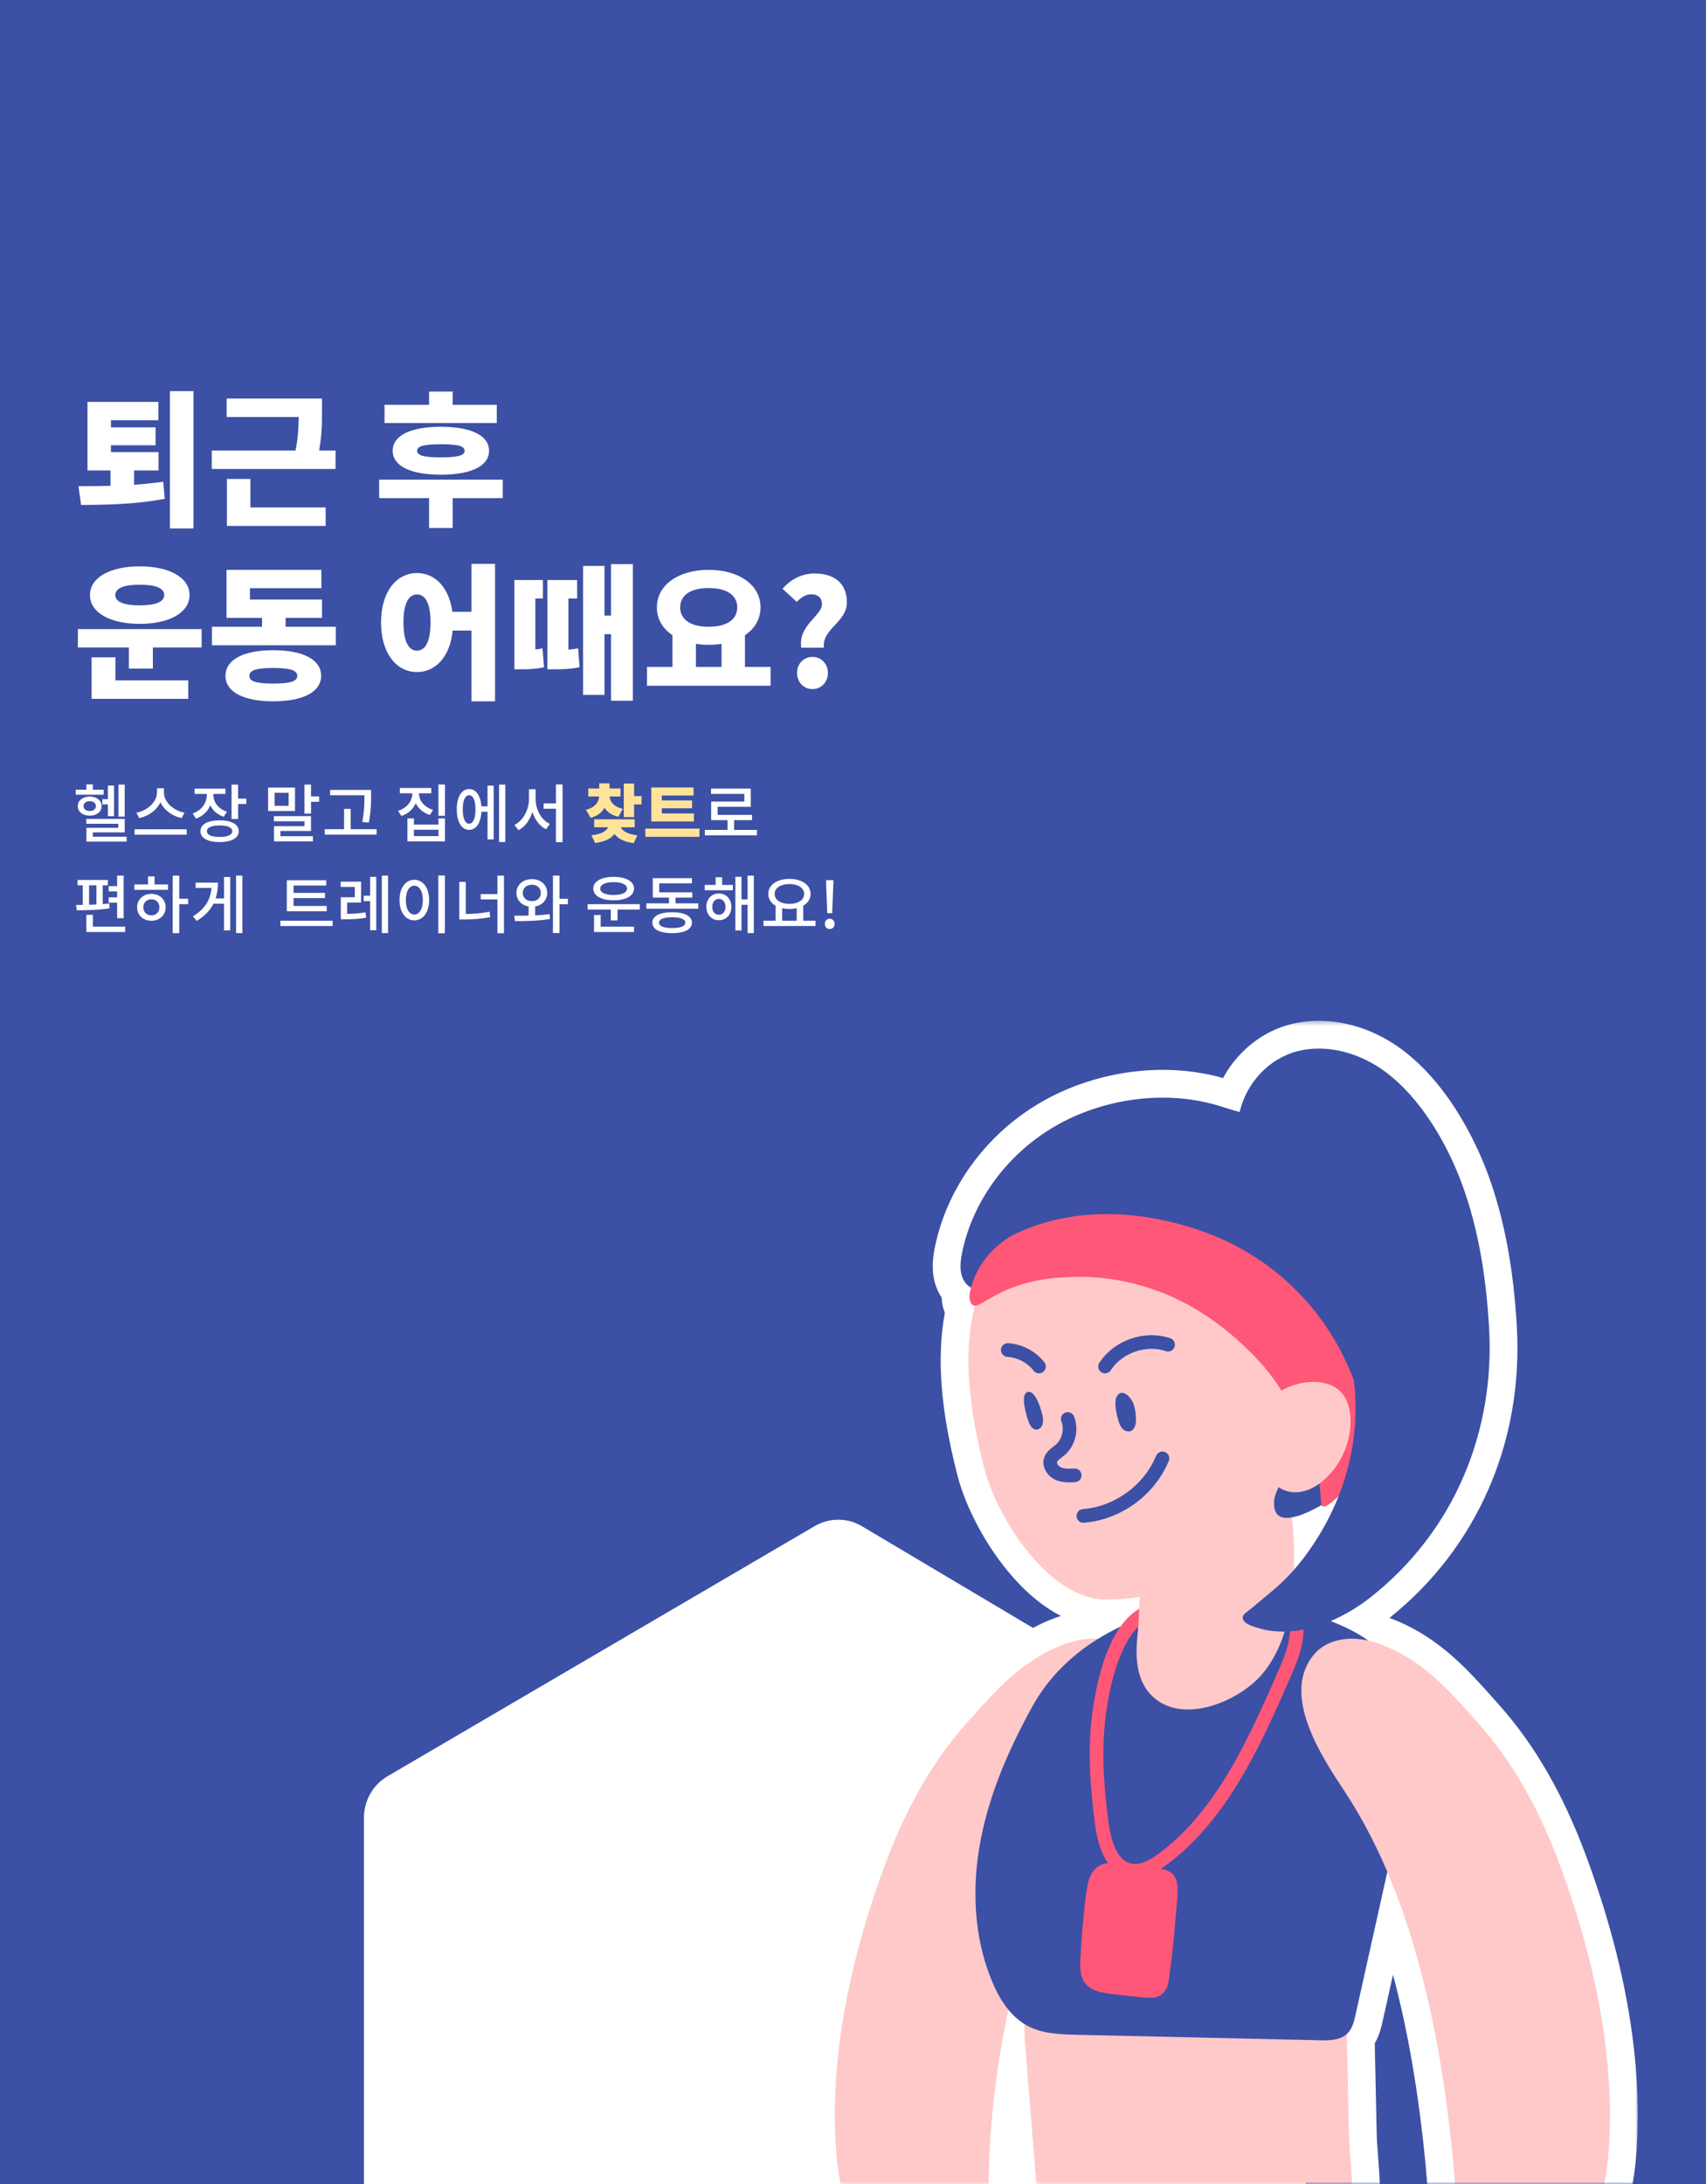 <svg width="375" height="480" viewBox="0 0 375 480" fill="none" xmlns="http://www.w3.org/2000/svg">
<rect width="375" height="480" fill="#3C50A5"/>
<path d="M29.472 103.4H34.848V99.368H24.384V97.864H34.208V93.928H24.384V92.36H34.816V88.328H19.232V103.4H24.288V106.76C21.728 106.856 19.296 106.856 17.248 106.856L17.824 110.984C22.912 110.952 29.856 110.888 36.224 109.608L35.872 105.864C33.792 106.184 31.648 106.376 29.472 106.536V103.4ZM37.344 85.96V116.136H42.528V85.96H37.344ZM55.038 105.256H49.886V115.592H71.582V111.528H55.038V105.256ZM70.141 99.016C70.781 95.592 70.781 92.84 70.781 90.312V87.592H49.822V91.656H65.662C65.629 93.832 65.534 96.136 64.957 99.016H46.557V103.08H73.757V99.016H70.141ZM109.196 88.968H99.499V86.056H94.316V88.968H84.523V92.968H109.196V88.968ZM102.124 99.08C102.124 100.136 100.588 100.52 96.907 100.52C93.26 100.52 91.692 100.136 91.692 99.08C91.692 97.992 93.26 97.64 96.907 97.64C100.588 97.64 102.124 97.992 102.124 99.08ZM86.316 99.08C86.316 102.44 90.284 104.328 96.907 104.328C103.532 104.328 107.5 102.44 107.5 99.08C107.5 95.688 103.532 93.8 96.907 93.8C90.284 93.8 86.316 95.688 86.316 99.08ZM110.508 105.416H83.34V109.48H94.316V116.04H99.499V109.48H110.508V105.416ZM30.72 128.504C34.08 128.504 36.096 129.208 36.096 130.776C36.096 132.344 34.08 133.048 30.72 133.048C27.36 133.048 25.344 132.344 25.344 130.776C25.344 129.208 27.36 128.504 30.72 128.504ZM30.72 137.112C37.248 137.112 41.664 134.648 41.664 130.776C41.664 126.936 37.248 124.472 30.72 124.472C24.192 124.472 19.776 126.936 19.776 130.776C19.776 134.648 24.192 137.112 30.72 137.112ZM25.376 144.472H20.128V153.592H41.376V149.528H25.376V144.472ZM17.12 138.264V142.296H28.32V146.936H33.6V142.296H44.32V138.264H17.12ZM60.062 150.232C56.413 150.232 54.813 149.784 54.813 148.536C54.813 147.288 56.413 146.808 60.062 146.808C63.709 146.808 65.341 147.288 65.341 148.536C65.341 149.784 63.709 150.232 60.062 150.232ZM60.062 142.904C53.566 142.904 49.566 144.952 49.566 148.536C49.566 152.088 53.566 154.136 60.062 154.136C66.59 154.136 70.59 152.088 70.59 148.536C70.59 144.952 66.59 142.904 60.062 142.904ZM62.782 137.752V135.8H70.781V131.768H54.941V129.272H70.653V125.24H49.789V135.8H57.597V137.752H46.59V141.816H73.822V137.752H62.782ZM91.659 143C89.835 143 88.683 141.048 88.683 136.792C88.683 132.6 89.835 130.648 91.659 130.648C93.484 130.648 94.635 132.6 94.635 136.792C94.635 141.048 93.484 143 91.659 143ZM103.628 123.928V134.456H99.436C98.731 129.144 95.659 125.944 91.659 125.944C87.115 125.944 83.755 130.104 83.755 136.792C83.755 143.544 87.115 147.704 91.659 147.704C95.82 147.704 98.956 144.248 99.499 138.584H103.628V154.136H108.812V123.928H103.628ZM117.673 131.544H119.337V127.48H113.065V147.096H114.473C116.201 147.096 117.609 147.064 119.593 146.648L119.241 142.488C118.665 142.616 118.185 142.68 117.673 142.744V131.544ZM124.937 131.544H126.857V127.48H120.329V147.096H121.801C123.657 147.096 125.257 147.064 127.401 146.648L127.081 142.488C126.281 142.648 125.609 142.712 124.937 142.776V131.544ZM134.313 123.992V135.288H132.873V124.376H128.169V152.728H132.873V139.384H134.313V154.008H139.113V123.992H134.313ZM152.967 141.496C153.863 141.656 154.823 141.72 155.783 141.72C156.743 141.72 157.703 141.656 158.599 141.496V146.584H152.967V141.496ZM155.783 129.24C159.623 129.24 162.055 130.712 162.055 133.496C162.055 136.248 159.623 137.752 155.783 137.752C151.943 137.752 149.51 136.248 149.51 133.496C149.51 130.712 151.943 129.24 155.783 129.24ZM163.751 146.584V139.608C165.895 138.168 167.175 136.056 167.175 133.496C167.175 128.472 162.311 125.24 155.783 125.24C149.255 125.24 144.391 128.472 144.391 133.496C144.391 136.056 145.671 138.168 147.815 139.608V146.584H142.215V150.712H169.383V146.584H163.751ZM176.132 142.36H181.092C180.676 138.136 186.148 136.824 186.148 132.376C186.148 127.928 183.076 126.04 179.076 126.04C176.196 126.04 173.764 127.384 172.004 129.4L175.14 132.28C176.132 131.288 177.06 130.616 178.372 130.616C179.684 130.616 180.676 131.32 180.676 132.76C180.676 135.384 175.364 137.432 176.132 142.36ZM178.596 151.448C180.548 151.448 181.988 149.88 181.988 147.896C181.988 145.912 180.548 144.376 178.596 144.376C176.612 144.376 175.204 145.912 175.204 147.896C175.204 149.88 176.612 151.448 178.596 151.448Z" fill="white"/>
<path d="M27.41 172.436H26.038V179.478H27.41V172.436ZM22.496 175.642V176.79H23.714V179.38H25.072V172.646H23.714V175.642H22.496ZM22.776 173.556H20.424V172.394H18.996V173.556H16.644V174.662H22.776V173.556ZM18.366 177.168C18.366 176.51 18.912 176.09 19.724 176.09C20.522 176.09 21.082 176.51 21.082 177.168C21.082 177.826 20.522 178.246 19.724 178.246C18.912 178.246 18.366 177.826 18.366 177.168ZM22.342 177.168C22.342 175.922 21.25 175.068 19.724 175.068C18.198 175.068 17.092 175.922 17.092 177.168C17.092 178.414 18.198 179.268 19.724 179.268C21.25 179.268 22.342 178.414 22.342 177.168ZM20.424 183.888V182.936H27.41V179.982H18.968V181.046H25.996V181.928H18.996V184.966H27.83V183.888H20.424ZM40.555 178.61C38.063 178.162 36.033 176.216 36.033 174.2V173.248H34.507V174.2C34.507 176.202 32.477 178.148 29.985 178.61L30.601 179.8C32.659 179.38 34.437 178.064 35.263 176.328C36.089 178.064 37.867 179.38 39.925 179.8L40.555 178.61ZM29.593 182.264V183.454H41.045V182.264H29.593ZM49.892 178.386C47.96 177.77 46.91 176.3 46.91 174.732V174.494H49.556V173.332H42.766V174.494H45.454V174.746C45.454 176.468 44.348 178.092 42.36 178.778L43.088 179.912C44.6 179.394 45.664 178.316 46.224 176.972C46.77 178.148 47.778 179.058 49.192 179.506L49.892 178.386ZM48.268 183.944C46.504 183.944 45.482 183.496 45.482 182.684C45.482 181.858 46.504 181.424 48.268 181.424C50.032 181.424 51.054 181.858 51.054 182.684C51.054 183.496 50.032 183.944 48.268 183.944ZM48.268 180.29C45.664 180.29 44.054 181.172 44.054 182.684C44.054 184.182 45.664 185.078 48.268 185.078C50.872 185.078 52.482 184.182 52.482 182.684C52.482 181.172 50.872 180.29 48.268 180.29ZM52.342 175.516V172.436H50.9V179.996H52.342V176.706H54.134V175.516H52.342ZM63.437 177.098H60.357V174.242H63.437V177.098ZM64.851 173.094H58.929V178.246H64.851V173.094ZM61.645 182.628H68.365V179.366H60.203V180.5H66.937V181.578H60.231V184.924H68.785V183.776H61.645V182.628ZM68.365 175.026V172.436H66.923V178.82H68.365V176.216H70.143V175.026H68.365ZM80.11 174.858C80.11 176.37 80.11 178.162 79.62 180.64L81.076 180.794C81.566 178.176 81.566 176.426 81.566 174.858V173.612H72.564V174.788H80.11V174.858ZM77.086 182.236V177.784H75.63V182.236H71.374V183.426H82.798V182.236H77.086ZM95.196 177.994C93.25 177.406 92.102 175.95 92.102 174.41V174.354H94.804V173.192H87.888V174.354H90.632V174.41C90.632 176.034 89.484 177.588 87.496 178.204L88.224 179.338C89.736 178.848 90.814 177.826 91.388 176.538C91.962 177.728 93.04 178.666 94.496 179.114L95.196 177.994ZM96.386 183.762H90.982V182.362H96.386V183.762ZM96.386 181.228H90.982V179.87H89.554V184.924H97.814V179.87H96.386V181.228ZM96.372 172.422V179.296H97.814V172.422H96.372ZM103.119 181.032C102.251 181.032 101.719 179.898 101.719 177.896C101.719 175.894 102.251 174.774 103.119 174.774C103.987 174.774 104.519 175.894 104.519 177.896C104.519 179.898 103.987 181.032 103.119 181.032ZM107.165 177.224H105.807C105.653 174.858 104.631 173.416 103.119 173.416C101.481 173.416 100.403 175.124 100.403 177.896C100.403 180.668 101.481 182.39 103.119 182.39C104.659 182.39 105.695 180.878 105.821 178.414H107.165V184.476H108.509V172.674H107.165V177.224ZM109.699 172.436V185.064H111.071V172.436H109.699ZM117.733 173.458H116.277V175.544C116.277 177.91 115.045 180.346 113.071 181.312L113.981 182.46C115.423 181.718 116.459 180.248 117.019 178.456C117.565 180.15 118.587 181.536 120.015 182.25L120.869 181.088C118.937 180.192 117.733 177.896 117.733 175.544V173.458ZM122.199 172.408V176.566H119.497V177.742H122.199V185.092H123.655V172.408H122.199ZM161.363 182.404V180.248H165.311V179.086H157.737V177.322H165.031V173.318H156.295V174.48H163.603V176.174H156.323V180.248H159.921V182.404H154.937V183.594H166.389V182.404H161.363ZM25.744 201.802H27.186V192.436H25.744V194.76H23.882V195.922H25.744V197.224H23.882V198.386H25.744V201.802ZM19.584 194.578H21.194V198.792C20.648 198.82 20.116 198.834 19.584 198.848V194.578ZM24.008 198.568C23.56 198.61 23.07 198.666 22.58 198.694V194.578H23.714V193.402H17.05V194.578H18.198V198.876C17.68 198.876 17.176 198.876 16.714 198.876L16.882 200.066C18.912 200.066 21.712 200.024 24.092 199.632L24.008 198.568ZM20.424 203.664V201.06H18.982V204.84H27.508V203.664H20.424ZM33.275 201.172C32.253 201.172 31.511 200.472 31.511 199.408C31.511 198.344 32.253 197.644 33.275 197.644C34.297 197.644 35.039 198.344 35.039 199.408C35.039 200.472 34.297 201.172 33.275 201.172ZM33.275 196.454C31.455 196.454 30.139 197.686 30.139 199.408C30.139 201.144 31.455 202.362 33.275 202.362C35.081 202.362 36.411 201.144 36.411 199.408C36.411 197.686 35.081 196.454 33.275 196.454ZM33.975 192.632H32.533V194.382H29.523V195.558H36.929V194.382H33.975V192.632ZM41.353 197.518H39.407V192.436H37.951V205.092H39.407V198.722H41.353V197.518ZM49.248 197.462H47.386C47.75 196.384 47.918 195.222 47.918 193.99H43.004V195.152H46.49C46.28 197.742 45.034 199.814 42.402 201.382L43.228 202.404C44.978 201.354 46.182 200.08 46.924 198.624H49.248V204.476H50.606V192.744H49.248V197.462ZM51.894 192.436V205.078H53.28V192.436H51.894ZM71.818 199.114H64.524V197.378H71.44V196.244H64.524V194.62H71.72V193.458H63.054V200.276H71.818V199.114ZM61.64 202.348V203.524H73.106V202.348H61.64ZM76.297 198.358H79.377V193.766H74.883V194.928H77.991V197.196H74.911V202.04H75.779C77.361 202.04 78.775 201.998 80.483 201.704L80.357 200.514C78.873 200.766 77.627 200.836 76.297 200.85V198.358ZM81.365 196.86H79.937V198.05H81.365V204.448H82.709V192.716H81.365V196.86ZM83.927 192.436V205.078H85.299V192.436H83.927ZM96.344 192.422V205.106H97.8V192.422H96.344ZM91.066 193.36C89.19 193.36 87.818 195.096 87.818 197.812C87.818 200.556 89.19 202.278 91.066 202.278C92.956 202.278 94.328 200.556 94.328 197.812C94.328 195.096 92.956 193.36 91.066 193.36ZM91.066 194.662C92.172 194.662 92.942 195.852 92.942 197.812C92.942 199.8 92.172 200.99 91.066 200.99C89.974 200.99 89.204 199.8 89.204 197.812C89.204 195.852 89.974 194.662 91.066 194.662ZM102.377 193.822H100.949V202.082H101.957C103.903 202.082 105.751 201.956 107.767 201.564L107.599 200.374C105.821 200.724 104.127 200.864 102.377 200.878V193.822ZM109.335 192.436V196.496H105.667V197.672H109.335V205.106H110.777V192.436H109.335ZM114.919 196.258C114.919 195.152 115.759 194.452 116.907 194.452C118.055 194.452 118.881 195.152 118.881 196.258C118.881 197.364 118.055 198.05 116.907 198.05C115.759 198.05 114.919 197.364 114.919 196.258ZM117.635 199.226C119.203 198.946 120.281 197.812 120.281 196.258C120.281 194.466 118.853 193.22 116.907 193.22C114.961 193.22 113.519 194.466 113.519 196.258C113.519 197.812 114.625 198.96 116.193 199.24V201.228C115.059 201.256 113.967 201.256 113.015 201.256L113.211 202.446C115.381 202.446 118.279 202.432 120.925 201.97L120.799 200.906C119.791 201.046 118.713 201.13 117.635 201.172V199.226ZM124.831 197.532H122.983V192.436H121.541V205.064H122.983V198.736H124.831V197.532ZM134.891 193.878C136.669 193.878 137.831 194.396 137.831 195.292C137.831 196.188 136.669 196.706 134.891 196.706C133.099 196.706 131.937 196.188 131.937 195.292C131.937 194.396 133.099 193.878 134.891 193.878ZM134.891 197.868C137.593 197.868 139.371 196.874 139.371 195.292C139.371 193.71 137.593 192.716 134.891 192.716C132.175 192.716 130.411 193.71 130.411 195.292C130.411 196.874 132.175 197.868 134.891 197.868ZM132.035 201.102H130.579V204.84H139.371V203.664H132.035V201.102ZM129.165 198.722V199.898H134.261V202.292H135.731V199.898H140.631V198.722H129.165ZM147.742 203.972C145.894 203.972 144.858 203.566 144.858 202.782C144.858 202.012 145.894 201.592 147.742 201.592C149.59 201.592 150.64 202.012 150.64 202.782C150.64 203.566 149.59 203.972 147.742 203.972ZM147.742 200.486C145.04 200.486 143.388 201.326 143.388 202.782C143.388 204.252 145.04 205.092 147.742 205.092C150.458 205.092 152.096 204.252 152.096 202.782C152.096 201.326 150.458 200.486 147.742 200.486ZM148.498 198.54V197.28H152.18V196.118H144.914V194.144H152.096V192.996H143.486V197.28H147.056V198.54H142.072V199.716H153.496V198.54H148.498ZM158.017 201.046C157.163 201.046 156.561 200.36 156.561 199.31C156.561 198.26 157.163 197.56 158.017 197.56C158.871 197.56 159.473 198.26 159.473 199.31C159.473 200.36 158.871 201.046 158.017 201.046ZM158.017 196.37C156.421 196.37 155.273 197.56 155.273 199.31C155.273 201.046 156.421 202.25 158.017 202.25C159.613 202.25 160.761 201.046 160.761 199.31C160.761 197.56 159.613 196.37 158.017 196.37ZM158.731 192.8H157.303V194.494H154.909V195.656H161.097V194.494H158.731V192.8ZM164.331 192.436V197.672H162.987V192.702H161.643V204.49H162.987V198.862H164.331V205.078H165.703V192.436H164.331ZM171.932 199.604C172.422 199.716 172.968 199.772 173.528 199.772C174.088 199.772 174.634 199.716 175.124 199.59V202.348H171.932V199.604ZM173.528 194.298C175.432 194.298 176.762 195.138 176.762 196.468C176.762 197.812 175.432 198.652 173.528 198.652C171.61 198.652 170.28 197.812 170.28 196.468C170.28 195.138 171.61 194.298 173.528 194.298ZM176.566 202.348V199.058C177.574 198.484 178.176 197.588 178.176 196.468C178.176 194.452 176.216 193.164 173.528 193.164C170.826 193.164 168.88 194.452 168.88 196.468C168.88 197.588 169.482 198.498 170.49 199.058V202.348H167.816V203.524H179.268V202.348H176.566ZM181.842 200.71H182.92L183.144 195.11L183.2 193.444H181.576L181.618 195.11L181.842 200.71ZM182.374 204.182C182.99 204.182 183.466 203.72 183.466 203.062C183.466 202.39 182.99 201.914 182.374 201.914C181.772 201.914 181.31 202.39 181.31 203.062C181.31 203.72 181.772 204.182 182.374 204.182Z" fill="white"/>
<path d="M136.907 177.77C134.849 177.308 134.093 176.146 133.995 175.054H136.403V173.304H133.981V172.156H131.713V173.304H129.305V175.054H131.699C131.615 176.244 130.859 177.476 128.787 177.98L129.823 179.73C131.335 179.366 132.301 178.554 132.875 177.546C133.477 178.456 134.443 179.17 135.913 179.52L136.907 177.77ZM139.511 181.816V180.066H130.607V181.816H133.687C133.337 182.586 132.301 183.342 130.005 183.566L130.803 185.274C132.945 185.022 134.331 184.28 135.073 183.286C135.815 184.294 137.187 185.064 139.301 185.302L140.099 183.594C137.873 183.356 136.823 182.572 136.445 181.816H139.511ZM139.385 174.97V172.198H137.117V179.59H139.385V176.804H141.023V174.97H139.385ZM152.53 178.778H145.474V177.644H152.124V175.922H145.474V174.844H152.446V173.066H143.164V180.542H152.53V178.778ZM141.848 182.11V183.916H153.748V182.11H141.848Z" fill="#FFE399"/>
<path d="M287 480H80V399.521C80 395.746 81.977 392.255 85.196 390.378L179.091 335.4C182.31 333.523 186.263 333.533 189.462 335.432L281.856 390.357C285.033 392.244 286.99 395.714 286.99 399.469V480H287Z" fill="white"/>
<mask id="mask0" mask-type="alpha" maskUnits="userSpaceOnUse" x="177" y="224" width="183" height="256">
<rect x="177.391" y="224.348" width="182.609" height="255.652" fill="white"/>
</mask>
<g mask="url(#mask0)">
<path d="M204.102 504.786C196.015 504.651 188.062 499.991 183.347 492.636C179.077 485.973 178.069 478.532 177.666 472.794C176.304 453.32 180.006 431.556 188.667 408.095C193.7 394.457 199.985 383.532 207.877 374.689L208.891 373.55C214.254 367.525 219.794 361.29 228.254 357.163C229.988 356.318 231.625 355.65 233.207 355.154C229.127 353.072 225.157 349.722 221.431 345.191C216.41 339.079 212.214 331.075 210.467 324.302C206.753 309.88 205.855 298.398 207.694 288.526C207.266 287.51 207.022 286.377 206.997 285.183C206.875 284.999 206.759 284.815 206.643 284.625C204.456 280.89 204.945 276.823 205.501 274.092C207.987 261.949 215.604 250.889 226.397 243.754C227.515 243.013 228.675 242.315 229.836 241.678C237.526 237.459 246.657 235.132 255.557 235.132C260.169 235.132 264.634 235.738 268.848 236.932C269.911 234.96 271.249 233.129 272.831 231.494C275.903 228.322 279.702 226.105 283.825 225.083C285.786 224.599 287.838 224.348 289.915 224.348C296.182 224.348 302.638 226.577 308.099 230.619C319.118 238.782 325.073 252.628 327.12 258.201C330.62 267.723 332.678 278.63 333.417 291.539C334.871 316.904 324.67 340.212 305.417 355.589C306.621 356.024 307.861 356.551 309.143 357.175C317.597 361.303 323.143 367.537 328.5 373.563L329.514 374.702C337.406 383.545 343.685 394.47 348.724 408.108C357.385 431.568 361.087 453.339 359.725 472.807C359.322 478.545 358.314 485.985 354.044 492.648C349.329 500.009 341.376 504.663 333.289 504.798C333.154 504.798 333.026 504.798 332.892 504.798C325.275 504.798 319.649 501.087 316.608 494.063C314.433 489.029 313.969 483.248 313.56 478.153C313.48 477.136 313.401 476.156 313.309 475.226C311.794 459.75 309.461 446.229 306.199 433.999L303.939 444.147C303.658 445.402 303.249 447.264 302.186 449.077C302.302 454.319 302.412 459.585 302.528 464.846L302.614 468.949C302.638 470.241 302.773 471.937 302.907 473.737C303.603 482.85 304.562 495.33 296.249 500.193C292.706 502.263 288.962 502.385 286.482 502.465C282.262 502.599 278.108 502.667 274.126 502.667C262.086 502.667 251.067 502.073 240.427 500.842C237.355 500.487 233.775 499.868 230.501 497.957C228.089 496.549 226.152 494.614 224.754 492.213C223.923 490.786 223.33 489.262 222.897 487.724C222.549 490.125 221.956 492.526 220.942 494.767C218.884 499.335 214.364 504.78 204.542 504.78C204.401 504.786 204.255 504.786 204.102 504.786Z" fill="white"/>
<path d="M248.306 363.341C248.056 363.06 247.781 362.79 247.482 362.539C245.307 360.702 242.174 359.986 239.23 360.188C236.286 360.384 233.5 361.412 230.923 362.668C223.062 366.508 217.906 372.638 212.427 378.768C204.188 388.002 198.556 398.94 194.396 410.214C187.164 429.792 182.302 451.538 183.762 472.359C184.171 478.207 185.21 484.203 188.49 489.322C191.77 494.442 197.688 498.551 204.212 498.661C216.532 498.87 217.204 487.957 217.314 479.708C217.546 462.175 220.221 444.722 225.199 427.851C228.272 417.434 232.218 407.244 237.006 397.39C239.401 392.467 242.003 387.623 244.813 382.883C245.918 381.021 247.372 379.588 248.587 377.855C249.974 375.871 250.542 372.864 250.658 370.549C250.78 368.008 250.078 365.32 248.306 363.341Z" fill="#FFC9C9"/>
<path d="M233.58 492.666C235.87 494.001 238.588 494.467 241.129 494.755C256.137 496.488 271.23 496.818 286.293 496.341C288.632 496.267 291.039 496.151 293.177 494.902C299.431 491.239 296.664 476.395 296.512 469.071C296.359 461.759 296.206 454.447 296.035 447.135C295.913 441.66 296.304 436.59 293.482 432.217C290.379 427.41 285.719 424.673 281.034 423.766C275.237 422.646 269.343 423.962 263.564 425.279C255.654 427.079 247.751 428.886 239.841 430.686C237.135 431.305 234.386 431.942 231.918 433.534C229.182 435.304 226.629 436.676 225.651 440.901C224.925 444.043 225.181 447.417 225.444 450.681C226.201 460.075 226.959 469.463 227.716 478.857C228.009 482.452 228.357 486.249 230.031 489.127C230.972 490.725 232.199 491.858 233.58 492.666Z" fill="#FFC9C9"/>
<path d="M310.066 380.476C309.766 369.086 305.509 362.178 295.553 357.579C285.603 352.986 274.455 351.149 263.571 352.545C248.685 354.456 234.227 361.829 226.934 375.032C221.852 384.23 217.577 393.979 215.579 404.298C213.582 414.617 213.985 425.579 217.992 435.291C219.629 439.266 222.036 443.179 225.816 445.218C229.121 447 233.03 447.123 236.781 447.208C254.58 447.606 272.385 448.01 290.184 448.409C292.309 448.458 294.686 448.409 296.194 446.908C297.263 445.843 297.636 444.281 297.966 442.805C301.026 429.051 304.086 415.297 307.14 401.542C308.704 394.604 310.255 387.58 310.066 380.476Z" fill="#3C50A5"/>
<path d="M289.09 363.341C289.341 363.06 289.615 362.79 289.915 362.539C292.089 360.702 295.223 359.986 298.167 360.188C301.111 360.384 303.896 361.412 306.474 362.668C314.335 366.508 319.49 372.638 324.969 378.768C333.209 388.002 338.841 398.94 343 410.214C350.226 429.792 355.094 451.538 353.635 472.359C353.225 478.207 352.187 484.203 348.907 489.322C345.627 494.442 339.708 498.551 333.185 498.661C320.009 498.882 320.315 484.111 319.386 474.619C317.89 459.321 315.441 444.048 311.226 429.253C309.204 422.174 306.706 415.095 303.627 408.377C301.27 403.233 298.564 398.254 295.449 393.532C290.41 385.902 281.266 372.08 289.09 363.341Z" fill="#FFC9C9"/>
<path d="M241.649 376.263C240.531 384.316 241.099 392.528 242.162 400.593C242.724 404.855 244.129 409.957 248.13 410.992C250.805 411.684 253.523 410.159 255.759 408.481C268.512 398.921 275.567 383.336 282.103 368.43C283.294 365.705 284.503 362.937 284.907 359.967C285.31 356.997 284.797 353.758 282.891 351.522C280.026 348.154 275.073 348.007 270.803 348.614C264.371 349.526 255.783 351.431 250.359 355.411C244.837 359.465 242.553 369.753 241.649 376.263Z" stroke="#FF5777" stroke-width="3" stroke-miterlimit="10"/>
<path d="M244.446 409.479C242.993 409.442 241.631 409.7 240.513 410.998C239.487 412.186 239.163 413.625 238.912 415.125C238.638 416.785 238.436 418.463 238.283 420.141C238.015 423.031 237.709 425.916 237.587 428.818C237.489 431.115 237.025 433.901 238.515 435.842C240.134 437.955 243.133 438.072 245.564 438.378C247.226 438.586 248.893 438.77 250.561 438.923C251.85 439.039 253.358 439.253 254.598 438.77C255.655 438.359 256.431 437.233 256.712 436.167C256.968 435.187 257.029 434.177 257.17 433.179C257.451 431.145 257.683 429.112 257.897 427.073C258.165 424.544 258.404 422.015 258.593 419.479C258.715 417.906 258.892 416.295 258.825 414.721C258.727 412.535 257.616 411.12 255.429 410.796C252.619 410.385 249.815 409.938 246.987 409.687C246.132 409.62 245.277 409.497 244.446 409.479Z" fill="#FF5777"/>
<path d="M255.594 336.579C255.575 336.598 255.557 336.616 255.545 336.628C249.596 342.765 250.86 351.834 250.011 359.703C249.535 364.131 249.822 369.067 252.845 372.337C259.442 379.477 272.409 374.015 277.559 367.799C281.999 362.434 283.606 355.484 284.186 348.723C284.736 342.317 284.479 335.857 283.416 329.512C283.117 327.712 282.616 325.722 280.985 324.711C279.08 323.529 276.532 324.228 274.419 325.054C267.908 327.614 260.419 331.631 255.594 336.579Z" fill="#FFC9C9"/>
<path d="M215.513 282.983C210.864 295.427 213.161 310.29 216.374 322.77C219.22 333.83 230.655 351.522 243.109 351.559C277.876 351.675 301.087 310.743 288.682 279.787C286.416 274.122 282.934 268.941 278.286 264.979C257.048 246.859 224.821 258.071 215.513 282.983Z" fill="#FFC9C9"/>
<path d="M229.757 248.855C230.734 248.206 231.742 247.6 232.768 247.036C243.445 241.176 257.042 239.486 268.623 243.246C273.845 244.942 278.921 245.867 283.862 248.482C288.682 251.029 293.067 254.379 296.763 258.39C299.298 261.14 301.503 264.195 303.323 267.46C310.555 280.412 309.883 294 307.843 308.134C306.804 315.336 302.046 321.883 296.695 326.567C294.313 328.65 279.66 338.852 280.051 330.125C280.13 328.362 281.101 326.782 281.902 325.208C286.813 315.563 285.725 303.376 279.971 294.215C274.218 285.053 264.213 278.942 253.584 277.013C246.023 275.641 238.186 276.296 230.832 278.452C227.124 279.542 223.752 281.226 220.191 282.665C217.638 283.7 213.601 284.404 211.903 281.508C210.828 279.677 211.054 277.38 211.481 275.304C213.692 264.526 220.582 254.924 229.757 248.855Z" fill="#3C50A5"/>
<path d="M263.332 288.03C268.317 291.061 272.8 294.876 276.758 299.151C280.618 303.315 283.581 308.429 285.957 313.603C286.959 315.783 287.808 318.031 288.614 320.291C289.787 323.561 290.19 326.941 290.398 330.377C290.41 330.566 290.422 330.762 290.538 330.915C290.831 331.307 291.448 331.075 291.845 330.799C295.247 328.441 297.856 324.957 299.175 321.025C301.539 313.977 299.065 306.322 296.127 299.824C293.433 293.866 289.689 288.379 285.084 283.737C279.226 277.821 271.994 273.29 264.145 270.552C251.153 266.021 236.726 265.084 223.923 270.822C218.413 273.29 214.278 278.428 213.167 284.178C213.002 285.029 213.081 286.701 214.156 286.958C214.852 287.13 215.909 286.327 216.508 286.003C217.351 285.537 218.175 285.035 219.024 284.576C221.968 282.984 225.187 281.949 228.473 281.336C229.823 281.085 231.179 280.908 232.548 280.81C233.25 280.761 235.877 280.657 236.493 280.644C242.632 280.522 248.801 281.624 254.555 283.761C256.119 284.343 257.652 284.998 259.148 285.739C260.584 286.438 261.976 287.209 263.332 288.03Z" fill="#FF5777"/>
<path d="M277.223 235.744C279.415 233.478 282.189 231.781 285.298 231.01C291.882 229.381 299.016 231.488 304.471 235.529C312.283 241.316 318.092 251.323 321.39 260.3C325.104 270.411 326.705 281.158 327.321 291.875C328.622 314.656 319.662 336.629 301.13 351.161C300.556 351.608 299.969 352.043 299.371 352.459C295.559 355.111 291.235 357.174 286.678 358.105C284.436 358.565 282.121 358.73 279.843 358.479C278.719 358.356 277.601 358.13 276.52 357.787C275.537 357.481 274.193 357.132 273.497 356.329C273.265 356.066 273.106 355.705 273.167 355.356C273.234 354.976 273.527 354.688 273.839 354.455C275.213 353.433 276.514 352.269 277.846 351.179C279.244 350.04 280.625 348.87 281.932 347.627C285.34 344.375 288.193 340.456 290.532 336.457C295.168 328.521 297.807 319.5 297.966 310.376C298.155 299.518 294.845 288.623 288.755 279.376C285.707 274.747 281.614 270.987 278.695 266.32C275.555 261.305 272.843 255.855 272.171 250.012C271.567 244.764 273.607 239.479 277.223 235.744Z" fill="#3C50A5"/>
<path d="M294.655 305.856C296.31 307.534 296.872 310.021 296.866 312.378C296.866 317.13 294.777 321.846 291.271 325.036C289.879 326.304 288.236 327.357 286.397 327.78C284.558 328.202 282.518 327.939 281.01 326.806C277.161 323.91 275.915 313.285 278.157 309.071C280.796 304.093 290.538 301.686 294.655 305.856Z" fill="#FFC9C9"/>
<path d="M242.901 300.338C245.772 295.923 251.77 293.841 256.748 295.531" stroke="#3C50A5" stroke-width="3" stroke-miterlimit="10" stroke-linecap="round" stroke-linejoin="round"/>
<path d="M228.382 300.326C226.733 298.232 224.174 296.878 221.523 296.707" stroke="#3C50A5" stroke-width="3" stroke-miterlimit="10" stroke-linecap="round" stroke-linejoin="round"/>
<path d="M245.913 312.47C246.102 313.058 246.365 313.646 246.811 314.075C247.256 314.503 247.928 314.742 248.509 314.534C249.394 314.215 249.669 313.107 249.694 312.17C249.724 310.988 249.559 309.8 249.205 308.673C248.759 307.246 246.688 304.87 245.479 306.916C244.758 308.141 245.522 311.27 245.913 312.47Z" fill="#3C50A5"/>
<path d="M226.098 312.476C226.397 313.291 226.947 314.209 227.814 314.203C228.394 314.197 228.901 313.738 229.115 313.193C229.329 312.648 229.298 312.041 229.219 311.466C229.054 310.333 227.716 305.507 225.939 305.924C224.082 306.358 225.713 311.417 226.098 312.476Z" fill="#3C50A5"/>
<path d="M234.698 311.87C235.626 314.197 234.912 317.075 233.006 318.698C232.248 319.341 231.283 319.861 230.954 320.798C230.538 321.98 231.406 323.303 232.542 323.836C233.678 324.369 234.979 324.313 236.231 324.246" stroke="#3C50A5" stroke-width="3" stroke-miterlimit="10" stroke-linecap="round" stroke-linejoin="round"/>
<path d="M238.137 333.169C245.656 332.599 252.65 327.504 255.52 320.517" stroke="#3C50A5" stroke-width="3" stroke-miterlimit="10" stroke-linecap="round" stroke-linejoin="round"/>
</g>
</svg>
